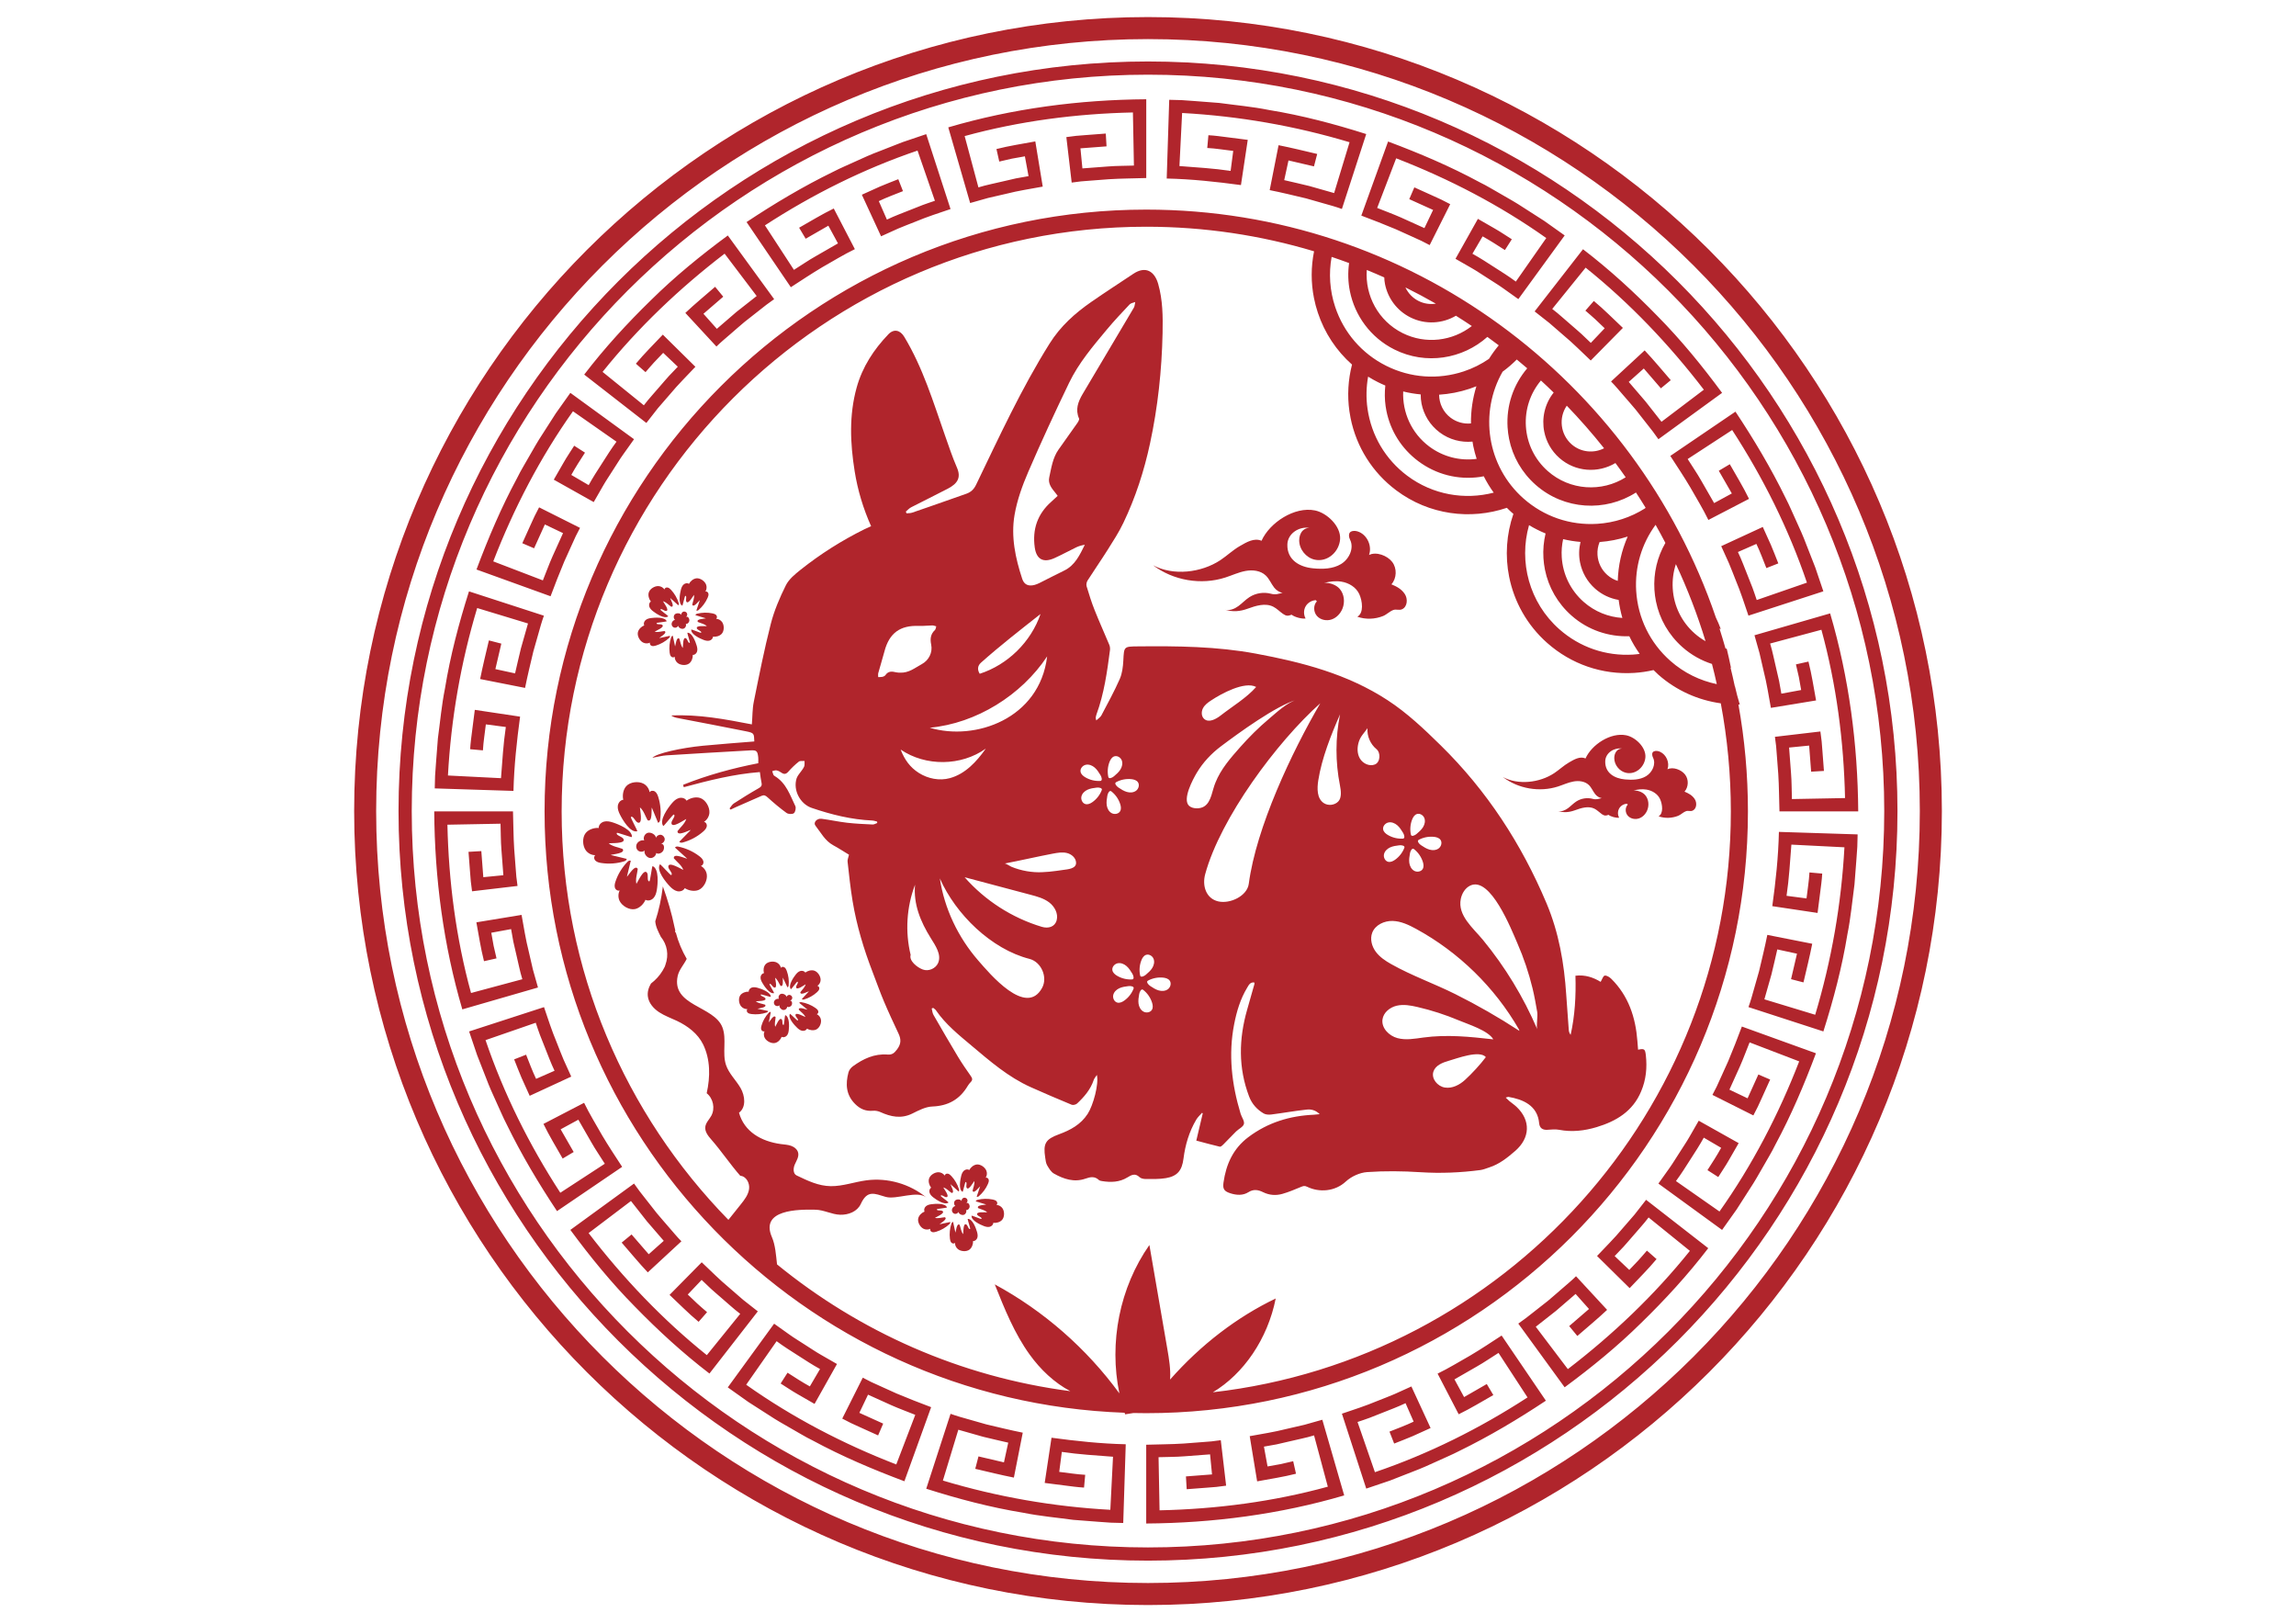 <?xml version="1.0" encoding="utf-8"?>
<!-- Generator: Adobe Illustrator 25.2.3, SVG Export Plug-In . SVG Version: 6.00 Build 0)  -->
<svg version="1.1" xmlns="http://www.w3.org/2000/svg" xmlns:xlink="http://www.w3.org/1999/xlink" x="0px" y="0px"
	 viewBox="0 0 1190.55 841.89" style="enable-background:new 0 0 1190.55 841.89;" xml:space="preserve">
<style type="text/css">
	.st0{fill:#B0252C;}
</style>
<g id="Circle">
	<path class="st0" d="M922.42,431.29l40.82,1.3l-0.17,6.49c-0.11,2.16-0.31,4.32-0.46,6.48l-1,12.96
		c-1.17,8.59-1.93,17.24-3.65,25.75c-2.79,17.12-7.23,33.95-12.48,50.47l-38.84-12.61c1.1-3.04,1.97-6.14,2.83-9.25l2.65-9.31
		c1.48-6.28,3.03-12.55,4.29-18.88l23.29,4.6c-1.32,6.71-2.98,13.37-4.54,20.03l-6.44-1.67l3.08-13.21l-10.21-2.22
		c-1.02,4.34-1.96,8.7-3.05,13.02l-3.65,12.86l26.35,8c8.47-28.21,13.56-57.43,15.16-86.82l-27.51-1.39
		c-0.7,8.86-1.19,17.74-2.51,26.54l10.36,1.35c0.51-4.49,1.29-8.95,1.52-13.47l6.62,0.6c-0.19,3.42-0.68,6.81-1.11,10.21l-1.3,10.19
		l-23.48-3.52C920.76,457.02,922.14,444.19,922.42,431.29z M896.14,550.15l-3.98,8.8l-2,4.39l-2.21,4.3l21.22,10.65l2.34-4.57
		l2.14-4.67l4.23-9.36l-6.11-2.63l-5.59,12.36l-9.42-4.5l5.49-12.14c1.8-4.06,3.3-8.25,4.97-12.36l25.72,9.85
		c-10.62,27.46-24.31,53.79-41.33,77.83l-22.57-15.78c2.66-3.58,5.04-7.36,7.43-11.12c2.42-3.75,4.86-7.48,7-11.39l9.01,5.28
		c-2.18,3.97-4.65,7.76-7.1,11.56l5.6,3.59c1.81-2.9,3.77-5.72,5.46-8.69l5.12-8.9l-20.71-11.62l-4.83,8.4
		c-1.6,2.81-3.45,5.46-5.16,8.19c-1.78,2.69-3.4,5.49-5.3,8.11l-5.62,7.89l33.02,24.03l7.53-10.6l7.02-10.95
		c2.41-3.61,4.51-7.4,6.68-11.16c2.11-3.79,4.44-7.45,6.33-11.36c8.24-15.27,15.03-31.27,21.11-47.51l-38.41-13.87
		C900.97,538.21,898.64,544.22,896.14,550.15z M847.58,629.68l-6.33,7.3c-4.1,4.97-8.73,9.47-13.13,14.18l16.9,16.67
		c4.68-5,9.59-9.78,13.96-15.06l-5-4.39c-1.49,1.7-2.93,3.44-4.47,5.1l-4.68,4.91l-7.58-7.19l4.6-4.82c1.5-1.64,2.92-3.35,4.39-5.02
		c2.85-3.41,5.94-6.61,8.61-10.17l21.41,17.32c-18.43,22.97-39.93,43.4-63.28,61.3l-16.63-21.96l10.52-8.27l10.13-8.74l6.95,7.8
		l-10.27,8.86l4.22,5.13c5.16-4.49,10.46-8.84,15.44-13.54l-16.12-17.43c-2.28,2.29-4.81,4.31-7.23,6.44
		c-2.45,2.1-4.86,4.26-7.34,6.32l-7.62,5.98c-2.52,2.02-5.07,4-7.74,5.82l24.03,33.02c13.94-10.28,27.42-21.26,39.76-33.45
		c12.41-12.08,24.16-24.9,34.7-38.67l-32.23-25.08L847.58,629.68z M762.33,702.78c-5.61,3.16-11.09,6.57-16.89,9.37l10.94,21.07
		c6.17-2.99,12-6.59,17.96-9.96l-3.4-5.71l-11.76,6.76l-4.99-9.18l11.55-6.64c3.88-2.17,7.51-4.74,11.29-7.08l15.04,23.07
		c-24.68,16.04-51.23,29.29-79.13,38.77l-9.01-26.03c2.11-0.73,4.24-1.39,6.32-2.18l6.22-2.46c4.14-1.66,8.33-3.18,12.35-5.11
		l4.2,9.57c-4.08,1.95-8.33,3.51-12.53,5.18l2.43,6.19c3.18-1.28,6.39-2.46,9.53-3.82l9.36-4.23l-9.96-21.56l-8.82,3.99
		c-2.97,1.27-6,2.39-8.99,3.59c-5.96,2.5-12.1,4.47-18.21,6.54l12.61,38.84l12.32-4.17l12.11-4.74c4.06-1.52,8.02-3.29,11.96-5.11
		c3.93-1.83,7.95-3.47,11.8-5.47c15.6-7.61,30.52-16.5,44.96-26.09l-22.95-33.78C773.23,695.92,767.88,699.51,762.33,702.78z
		 M676.38,738.68l-9.41,2.17c-6.24,1.6-12.62,2.55-18.95,3.72l3.85,23.43c6.73-1.24,13.51-2.26,20.15-3.95l-1.46-6.49l-6.61,1.52
		l-6.68,1.19L655.39,750l6.56-1.17l6.49-1.5c4.31-1.07,8.7-1.83,12.94-3.16l7.14,26.6c-28.42,7.8-57.85,11.61-87.25,12.25
		l-0.52-27.54c4.46-0.17,8.93-0.09,13.37-0.46l13.34-1.01l1.02,10.4l-13.53,1.03l0.39,6.64l10.24-0.78l5.12-0.41l5.09-0.65
		l-2.77-23.58l-4.8,0.62l-4.83,0.38l-9.66,0.74c-6.45,0.42-12.92,0.39-19.38,0.62l0,40.84c34.63-0.24,69.35-4.77,102.66-14.57
		l-11.34-39.23L676.38,738.68z M541.71,768.82l10.19,1.3c3.4,0.43,6.79,0.92,10.21,1.11l0.6-6.62c-4.52-0.23-8.98-1.02-13.47-1.52
		l1.35-10.36c8.79,1.32,17.68,1.81,26.54,2.51l-1.39,27.51c-29.39-1.6-58.61-6.69-86.82-15.16l8-26.35l12.86,3.65
		c4.32,1.09,8.68,2.02,13.02,3.05l-2.22,10.21l-13.21-3.08l-1.67,6.44c6.66,1.56,13.31,3.21,20.03,4.54l4.6-23.29
		c-6.33-1.26-12.6-2.81-18.88-4.29l-9.31-2.65c-3.11-0.86-6.22-1.73-9.25-2.83l-12.61,38.84c16.52,5.25,33.34,9.69,50.47,12.48
		c8.51,1.72,17.16,2.47,25.75,3.65l12.96,1c2.16,0.15,4.32,0.35,6.48,0.46l6.49,0.17l1.3-40.82c-12.9-0.28-25.72-1.67-38.49-3.39
		L541.71,768.82z M464.87,722.44l-8.8-3.98l-4.39-2l-4.3-2.21l-10.65,21.22l4.57,2.34l4.67,2.14l9.36,4.23l2.63-6.11l-12.36-5.59
		l4.5-9.42l12.14,5.49c4.06,1.8,8.25,3.3,12.36,4.97l-9.85,25.72c-27.46-10.62-53.79-24.3-77.83-41.33l15.78-22.57
		c3.58,2.66,7.36,5.04,11.12,7.43c3.75,2.42,7.48,4.86,11.39,7l-5.28,9.01c-3.97-2.18-7.76-4.65-11.56-7.1l-3.59,5.6
		c2.9,1.81,5.72,3.77,8.69,5.46l8.9,5.12L434,707.16l-8.4-4.82c-2.81-1.6-5.46-3.45-8.19-5.16c-2.69-1.78-5.49-3.4-8.11-5.3
		l-7.89-5.62l-24.03,33.02l10.6,7.53l10.95,7.02c3.61,2.41,7.4,4.51,11.16,6.68c3.79,2.11,7.45,4.44,11.36,6.33
		c15.27,8.24,31.27,15.03,47.51,21.11l13.87-38.41C476.8,727.28,470.8,724.94,464.87,722.44z M385.34,673.89l-7.3-6.33
		c-4.97-4.1-9.47-8.73-14.18-13.13l-16.67,16.9c5,4.68,9.78,9.59,15.06,13.96l4.39-5c-1.7-1.49-3.44-2.93-5.1-4.47l-4.91-4.68
		l7.19-7.58l4.82,4.6c1.64,1.5,3.35,2.92,5.02,4.39c3.41,2.85,6.61,5.94,10.17,8.61l-17.32,21.41
		c-22.97-18.43-43.4-39.93-61.3-63.28l21.96-16.63l8.27,10.52l8.74,10.13l-7.8,6.95L327.49,640l-5.13,4.22
		c4.49,5.16,8.84,10.46,13.54,15.44l17.43-16.12c-2.29-2.28-4.31-4.81-6.44-7.23c-2.1-2.45-4.26-4.86-6.32-7.34l-5.98-7.62
		c-2.02-2.52-4-5.07-5.82-7.74l-33.02,24.03c10.28,13.94,21.26,27.42,33.45,39.76c12.08,12.41,24.9,24.16,38.67,34.7l25.08-32.23
		L385.34,673.89z M312.24,588.64c-3.16-5.61-6.57-11.09-9.37-16.89l-21.07,10.94c2.99,6.17,6.59,12,9.96,17.96l5.71-3.4l-6.76-11.76
		l9.18-4.99l6.64,11.55c2.17,3.88,4.74,7.51,7.08,11.29l-23.07,15.04c-16.04-24.68-29.29-51.23-38.77-79.13l26.03-9.01
		c0.73,2.11,1.39,4.24,2.18,6.32l2.46,6.22c1.66,4.14,3.18,8.33,5.11,12.35l-9.57,4.2c-1.95-4.08-3.51-8.33-5.18-12.53l-6.19,2.43
		c1.28,3.18,2.46,6.39,3.82,9.53l4.23,9.36l21.55-9.96l-3.99-8.82c-1.27-2.97-2.39-6-3.59-8.99c-2.5-5.96-4.47-12.1-6.54-18.21
		l-38.84,12.61l4.17,12.32l4.74,12.11c1.52,4.06,3.29,8.02,5.11,11.96c1.83,3.93,3.47,7.95,5.47,11.8
		c7.61,15.6,16.5,30.52,26.09,44.96l33.78-22.95C319.1,599.54,315.51,594.18,312.24,588.64z M276.34,502.69l-2.17-9.41
		c-1.6-6.24-2.55-12.62-3.72-18.95l-23.43,3.85c1.24,6.73,2.26,13.51,3.95,20.15l6.49-1.46l-1.52-6.61l-1.19-6.68l10.27-1.89
		l1.17,6.56l1.5,6.49c1.07,4.31,1.83,8.7,3.16,12.94l-26.6,7.14c-7.8-28.42-11.61-57.85-12.25-87.25l27.54-0.52
		c0.17,4.46,0.09,8.93,0.46,13.37l1.01,13.34l-10.4,1.02l-1.03-13.53l-6.64,0.39l0.78,10.24l0.41,5.12l0.65,5.09l23.58-2.77
		l-0.62-4.8l-0.38-4.83l-0.74-9.66c-0.42-6.45-0.39-12.92-0.62-19.38l-40.84,0c0.24,34.63,4.77,69.35,14.57,102.66l39.23-11.34
		L276.34,502.69z M269.68,371.54l-23.48-3.52l-1.3,10.19c-0.43,3.4-0.92,6.79-1.11,10.21l6.62,0.6c0.23-4.52,1.02-8.98,1.52-13.47
		l10.36,1.35c-1.32,8.79-1.81,17.68-2.51,26.54l-27.51-1.39c1.6-29.39,6.69-58.61,15.16-86.82l26.35,8l-3.65,12.86
		c-1.09,4.32-2.02,8.68-3.05,13.02l-10.21-2.22l3.08-13.21l-6.44-1.67c-1.56,6.66-3.21,13.31-4.54,20.03l23.29,4.6
		c1.26-6.33,2.81-12.6,4.29-18.88l2.65-9.31c0.86-3.11,1.73-6.22,2.83-9.25l-38.84-12.61c-5.25,16.52-9.69,33.34-12.48,50.47
		c-1.72,8.51-2.47,17.16-3.65,25.75l-1,12.96c-0.15,2.16-0.35,4.32-0.46,6.48l-0.17,6.49l40.82,1.3
		C266.57,397.13,267.95,384.31,269.68,371.54z M292.57,291.17l3.98-8.8l2-4.39l2.21-4.3l-21.22-10.65l-2.34,4.57l-2.14,4.67
		l-4.23,9.36l6.11,2.63l5.59-12.36l9.42,4.5l-5.49,12.14c-1.8,4.06-3.3,8.25-4.97,12.36l-25.72-9.85
		c10.62-27.46,24.3-53.79,41.33-77.83l22.57,15.78c-2.66,3.58-5.04,7.36-7.43,11.12c-2.42,3.75-4.86,7.48-7,11.39l-9.01-5.28
		c2.18-3.97,4.65-7.76,7.1-11.56l-5.6-3.59c-1.81,2.9-3.77,5.72-5.46,8.7l-5.12,8.9l20.71,11.62l4.82-8.4
		c1.6-2.81,3.45-5.46,5.16-8.19c1.78-2.69,3.41-5.49,5.3-8.11l5.62-7.89l-33.02-24.03l-7.53,10.6l-7.02,10.95
		c-2.41,3.61-4.51,7.4-6.68,11.16c-2.11,3.79-4.44,7.45-6.33,11.36c-8.24,15.27-15.03,31.27-21.11,47.51l38.41,13.87
		C287.74,303.11,290.08,297.1,292.57,291.17z M341.13,211.64l6.33-7.3c4.1-4.97,8.73-9.47,13.13-14.18l-16.9-16.67
		c-4.68,5-9.59,9.78-13.96,15.06l5,4.39c1.49-1.7,2.93-3.44,4.47-5.1l4.68-4.91l7.58,7.19l-4.6,4.82c-1.5,1.64-2.92,3.35-4.39,5.02
		c-2.85,3.41-5.94,6.61-8.61,10.17l-21.41-17.32c18.43-22.97,39.93-43.4,63.28-61.3l16.63,21.96l-10.52,8.27l-10.13,8.74l-6.95-7.8
		l10.27-8.86l-4.22-5.13c-5.16,4.49-10.46,8.84-15.44,13.54l16.12,17.43c2.28-2.29,4.81-4.31,7.23-6.44
		c2.45-2.1,4.86-4.26,7.34-6.32l7.62-5.98c2.52-2.02,5.07-4,7.74-5.82l-24.03-33.02c-13.94,10.28-27.42,21.26-39.76,33.45
		c-12.41,12.08-24.16,24.9-34.7,38.67l32.23,25.08L341.13,211.64z M426.38,138.54c5.61-3.16,11.09-6.57,16.89-9.37l-10.94-21.07
		c-6.17,2.99-12,6.59-17.96,9.96l3.4,5.71l11.76-6.76l4.99,9.18l-11.55,6.64c-3.88,2.17-7.51,4.74-11.29,7.08l-15.04-23.07
		c24.68-16.04,51.23-29.29,79.13-38.77l9.01,26.03c-2.11,0.73-4.24,1.39-6.32,2.18l-6.22,2.46c-4.14,1.66-8.33,3.18-12.35,5.11
		l-4.2-9.57c4.08-1.95,8.33-3.51,12.53-5.18l-2.43-6.19c-3.18,1.28-6.39,2.46-9.53,3.82l-9.36,4.23l9.96,21.55l8.82-3.99
		c2.97-1.27,6-2.39,8.99-3.59c5.96-2.5,12.1-4.47,18.21-6.54l-12.61-38.84l-12.32,4.17l-12.11,4.74c-4.06,1.52-8.02,3.29-11.96,5.11
		c-3.93,1.83-7.95,3.47-11.8,5.47c-15.6,7.61-30.52,16.5-44.96,26.09l22.95,33.78C415.48,145.41,420.84,141.82,426.38,138.54z
		 M512.33,102.64l9.41-2.17c6.24-1.6,12.62-2.55,18.95-3.72l-3.85-23.43c-6.73,1.24-13.51,2.26-20.15,3.95l1.46,6.49l6.61-1.52
		l6.68-1.19l1.89,10.27l-6.56,1.17l-6.49,1.5c-4.31,1.07-8.7,1.83-12.94,3.16l-7.14-26.6c28.42-7.8,57.85-11.61,87.25-12.25
		l0.52,27.54c-4.46,0.17-8.93,0.09-13.37,0.46l-13.34,1.01l-1.02-10.4l13.53-1.03l-0.39-6.64l-10.24,0.78l-5.12,0.41l-5.09,0.65
		l2.77,23.58l4.8-0.62l4.83-0.38l9.66-0.74c6.45-0.42,12.92-0.39,19.38-0.62l0-40.84c-34.63,0.24-69.35,4.77-102.66,14.57
		l11.34,39.23L512.33,102.64z M647,72.51l-10.19-1.3c-3.4-0.43-6.79-0.92-10.21-1.11l-0.6,6.62c4.52,0.23,8.98,1.02,13.47,1.52
		l-1.35,10.36c-8.79-1.32-17.68-1.81-26.54-2.51l1.39-27.51c29.39,1.6,58.61,6.69,86.82,15.16l-8,26.35l-12.86-3.65
		c-4.32-1.09-8.68-2.02-13.02-3.05l2.22-10.21l13.21,3.08l1.67-6.44c-6.66-1.56-13.31-3.21-20.03-4.54l-4.6,23.29
		c6.33,1.25,12.6,2.81,18.88,4.29l9.31,2.65c3.11,0.86,6.22,1.73,9.25,2.83l12.61-38.84c-16.52-5.25-33.34-9.69-50.47-12.48
		c-8.51-1.72-17.16-2.47-25.75-3.65l-12.96-1c-2.16-0.15-4.32-0.35-6.48-0.46l-6.49-0.17l-1.3,40.82
		c12.9,0.28,25.72,1.67,38.49,3.39L647,72.51z M723.84,118.88l8.8,3.98l4.39,2l4.3,2.21l10.65-21.22l-4.57-2.34l-4.67-2.14
		l-9.36-4.23l-2.63,6.11l12.36,5.59l-4.5,9.42l-12.14-5.49c-4.06-1.8-8.25-3.3-12.36-4.97l9.85-25.72
		c27.46,10.62,53.79,24.3,77.83,41.33l-15.78,22.57c-3.58-2.66-7.36-5.04-11.12-7.43c-3.75-2.42-7.48-4.86-11.39-7l5.28-9.01
		c3.97,2.18,7.76,4.65,11.56,7.1l3.59-5.6c-2.9-1.81-5.72-3.77-8.69-5.46l-8.9-5.12l-11.62,20.71l8.4,4.82
		c2.81,1.6,5.46,3.45,8.19,5.16c2.69,1.78,5.49,3.41,8.11,5.3l7.89,5.62l24.03-33.02l-10.6-7.53l-10.95-7.02
		c-3.61-2.41-7.4-4.51-11.16-6.68c-3.79-2.11-7.45-4.44-11.36-6.33C752,86.23,736,79.44,719.76,73.37l-13.87,38.41
		C711.91,114.05,717.91,116.38,723.84,118.88z M803.37,167.44l7.3,6.33c4.97,4.1,9.47,8.73,14.18,13.13l16.67-16.9
		c-5-4.68-9.78-9.59-15.06-13.96l-4.39,5c1.7,1.49,3.44,2.93,5.1,4.47l4.91,4.68l-7.19,7.58l-4.82-4.6
		c-1.64-1.5-3.35-2.92-5.02-4.39c-3.41-2.85-6.61-5.94-10.17-8.61l17.32-21.41c22.97,18.43,43.4,39.93,61.3,63.28l-21.96,16.63
		l-8.27-10.52L844.56,198l7.8-6.95l8.86,10.27l5.13-4.22c-4.49-5.16-8.84-10.46-13.54-15.44l-17.43,16.12
		c2.29,2.28,4.31,4.81,6.44,7.23c2.1,2.45,4.26,4.86,6.32,7.34l5.98,7.62c2.02,2.52,4,5.07,5.82,7.74l33.02-24.03
		c-10.28-13.94-21.26-27.42-33.45-39.76c-12.08-12.41-24.9-24.16-38.67-34.7l-25.08,32.23L803.37,167.44z M876.48,252.68
		c3.16,5.61,6.57,11.09,9.37,16.89l21.07-10.94c-2.99-6.17-6.59-12-9.96-17.96l-5.71,3.4l6.76,11.76l-9.18,4.99l-6.64-11.55
		c-2.17-3.88-4.74-7.51-7.08-11.29l23.07-15.04c16.04,24.68,29.29,51.23,38.77,79.13l-26.03,9.01c-0.73-2.11-1.39-4.24-2.18-6.32
		l-2.46-6.22c-1.66-4.14-3.18-8.33-5.11-12.35l9.57-4.2c1.95,4.08,3.51,8.33,5.18,12.53l6.19-2.43c-1.28-3.18-2.46-6.39-3.82-9.53
		l-4.23-9.36l-21.55,9.96l3.99,8.82c1.27,2.97,2.39,6,3.59,8.99c2.5,5.96,4.47,12.1,6.54,18.21l38.84-12.61l-4.17-12.32l-4.74-12.11
		c-1.52-4.06-3.29-8.02-5.11-11.96c-1.83-3.93-3.47-7.95-5.47-11.8c-7.61-15.6-16.5-30.52-26.09-44.96l-33.78,22.95
		C869.61,241.78,873.2,247.14,876.48,252.68z M912.37,338.63l2.17,9.41c1.6,6.24,2.55,12.62,3.72,18.95l23.43-3.85
		c-1.24-6.73-2.26-13.51-3.95-20.15l-6.49,1.46l1.52,6.61l1.19,6.68l-10.27,1.89l-1.17-6.56l-1.5-6.49
		c-1.07-4.31-1.83-8.7-3.16-12.94l26.6-7.14c7.8,28.42,11.61,57.85,12.25,87.25l-27.54,0.52c-0.17-4.46-0.09-8.93-0.46-13.37
		l-1.01-13.34l10.4-1.02l1.03,13.53l6.64-0.39l-0.78-10.24l-0.41-5.12l-0.65-5.09l-23.58,2.77l0.62,4.8l0.38,4.83l0.74,9.66
		c0.42,6.45,0.39,12.92,0.62,19.38l40.84,0c-0.24-34.63-4.77-69.35-14.57-102.66l-39.23,11.34L912.37,338.63z M594.36,108.67
		c136.88,0,253.45,88.61,295.37,211.47c0.96,1.96,1.8,3.96,2.56,6c-0.23-0.09-0.45-0.2-0.68-0.29c1.1,3.43,2.14,6.88,3.12,10.36
		c0.21,0.04,0.42,0.09,0.64,0.13c0.81,3.24,1.51,6.53,2.19,9.83c-0.07-0.01-0.15-0.02-0.22-0.02c0.79,3.2,1.53,6.41,2.21,9.64
		c0.02,0,0.04,0,0.07,0c0.73,3.19,1.54,6.36,2.51,9.46c-0.23,0-0.47-0.01-0.7,0c3.24,17.99,4.93,36.51,4.93,55.42
		c0,172.03-139.96,311.99-311.99,311.99c-2.23,0-4.44-0.04-6.66-0.08l-4.31,0.68c-0.09-0.27-0.17-0.55-0.26-0.82
		c-166.85-5.93-300.76-143.5-300.76-311.77C282.36,248.63,422.32,108.67,594.36,108.67z M887.71,344.22
		c-5.49-1.76-10.7-4.64-15.29-8.69c-7.15-6.32-11.92-14.62-13.77-23.81c-0.39-1.95-0.65-3.94-0.78-5.96
		c-0.53-8.61,1.46-17,5.69-24.3c-1.64-3.16-3.34-6.29-5.09-9.38c-7.24,9.9-10.82,21.87-10.06,34.26
		c0.88,14.06,7.16,26.95,17.72,36.28c7.09,6.27,15.42,10.26,24.08,12.06C889.45,351.18,888.62,347.69,887.71,344.22z M692.33,159.12
		c4.45,13.37,13.84,24.21,26.44,30.52c12.6,6.31,26.91,7.33,40.28,2.89c4.7-1.56,9.06-3.76,13.03-6.48c1.51-2.42,3.2-4.77,5.08-7.02
		c-1.95-1.48-3.92-2.94-5.91-4.37c-12.85,11.49-31.91,14.69-48.24,6.52c-12.39-6.2-20.51-17.59-23.05-30.22
		c-0.96-4.75-1.1-9.68-0.41-14.58c-3-1.11-6.02-2.18-9.06-3.2C688.94,141.75,689.5,150.62,692.33,159.12z M717.78,143.83
		c-2.99-1.34-6.01-2.62-9.06-3.87c-0.97,13.24,5.95,26.41,18.54,32.71c12.03,6.02,25.97,4.14,35.93-3.64
		c-2.71-1.83-5.46-3.6-8.24-5.34c-6.98,4.12-15.85,4.75-23.62,0.86c-7.07-3.54-11.71-10.04-13.16-17.25
		C717.95,146.16,717.83,145,717.78,143.83z M735.59,156.05c2.88,1.44,5.99,1.83,8.95,1.38c-5.17-2.96-10.44-5.76-15.79-8.42
		C730.15,151.96,732.46,154.49,735.59,156.05z M737.12,209.3c-0.32-1.58-0.44-3.2-0.44-4.82c-3.05-0.28-6.08-0.79-9.08-1.53
		c-0.45,10.76,4.21,21.56,13.46,28.5c7.11,5.33,15.85,7.6,24.64,6.45c-0.7-2.18-1.31-4.39-1.76-6.62c-0.16-0.77-0.27-1.55-0.4-2.33
		c-5.88,0.54-11.95-0.96-17.03-4.77C741.46,220.4,738.28,215.04,737.12,209.3z M752.21,216.58c3.05,2.28,6.76,3.31,10.53,2.95
		c-0.07-6.49,0.86-13,2.82-19.27c-1.15,0.46-2.32,0.89-3.51,1.29c-5.19,1.73-10.51,2.74-15.83,3.08
		C746.27,209.17,748.3,213.64,752.21,216.58z M709.1,211.89c2.01,13.97,9.31,26.29,20.58,34.74c13.33,9.99,29.87,12.66,44.86,8.78
		c-1.96-2.71-3.69-5.55-5.16-8.49c-0.64,0.13-1.27,0.26-1.92,0.35c-11.45,1.64-22.85-1.28-32.1-8.22
		c-8.58-6.43-14.37-15.61-16.46-26.04c-0.16-0.81-0.31-1.64-0.42-2.46c-0.51-3.59-0.52-7.16-0.15-10.68
		c-1.28-0.54-2.55-1.1-3.8-1.73c-1.76-0.88-3.47-1.85-5.12-2.88C708.44,200.69,708.3,206.28,709.1,211.89z M790.01,258.46
		c10.56,9.33,24.12,13.99,38.19,13.12c8.96-0.55,17.41-3.35,24.79-8.01c0.1-0.12,0.2-0.24,0.3-0.36c-1.62-2.65-3.29-5.27-4.99-7.87
		c-15.87,10.18-37.21,9.11-52.02-3.98c-7.15-6.32-11.92-14.62-13.77-23.81c-0.39-1.95-0.65-3.94-0.78-5.96
		c-0.7-11.24,2.92-22.08,10.18-30.64c-1.79-1.54-3.59-3.06-5.42-4.56c-2.28,2.29-4.74,4.41-7.35,6.32
		C766.98,213.97,770.95,241.61,790.01,258.46z M805.63,203.53c-2.17-2.12-4.37-4.21-6.61-6.26c-5.57,6.65-8.33,15.04-7.8,23.73
		c0.56,9.01,4.59,17.26,11.35,23.23c11.5,10.16,28.03,11.03,40.4,3.22c-1.74-2.49-3.51-4.96-5.32-7.39
		c-8.99,5.4-20.8,4.68-29.07-2.63c-4.19-3.7-6.82-8.52-7.84-13.61C799.35,216.88,800.94,209.41,805.63,203.53z M819.54,280.96
		c-3.05-0.26-6.06-0.74-9.01-1.44c-0.65,3.01-0.92,6.12-0.72,9.28c0.56,9.01,4.59,17.26,11.35,23.23c5.81,5.13,12.9,7.87,20.09,8.34
		c-0.46-1.6-0.86-3.23-1.19-4.87c-0.3-1.47-0.53-2.97-0.73-4.47c-4.38-0.74-8.6-2.65-12.17-5.8c-4.19-3.7-6.82-8.52-7.85-13.61
		C818.61,288.11,818.7,284.47,819.54,280.96z M844.01,278.17c-4.67,1.51-9.55,2.47-14.57,2.84c-0.85,2.08-1.23,4.34-1.09,6.65
		c0.26,4.05,2.06,7.76,5.11,10.45c1.62,1.43,3.46,2.44,5.4,3.06C839.09,293.16,840.85,285.38,844.01,278.17z M808.59,326.25
		c10.56,9.33,24.12,13.99,38.19,13.12c1.16-0.07,2.31-0.21,3.45-0.37c-2.05-2.9-3.87-5.94-5.38-9.14
		c-10.63,0.34-21.4-3.13-29.98-10.72c-7.15-6.32-11.92-14.62-13.77-23.81c-0.39-1.95-0.65-3.94-0.78-5.96
		c-0.27-4.36,0.12-8.66,1.11-12.79c-2.96-1.21-5.82-2.66-8.58-4.32C787.47,291.19,792.89,312.38,808.59,326.25z M884.37,332.43
		c-4.19-13.76-9.35-27.1-15.37-39.96c-1.34,4.04-1.9,8.33-1.63,12.7c0.56,9.01,4.59,17.26,11.35,23.23
		C880.49,329.97,882.39,331.31,884.37,332.43z M812.42,210.33c-4.28,6.23-3.34,14.84,2.46,19.98c4.79,4.23,11.5,4.84,16.89,2.1
		C825.67,224.74,819.22,217.38,812.42,210.33z M291.23,420.66c0,82.33,33.01,157.08,86.47,211.77l6.42-8.03
		c1.92-2.4,3.91-4.96,4.31-8c0.4-3.04-1.51-6.61-4.58-6.82c-5.08-5.78-9.93-12.99-15.01-18.77c-1.65-1.88-3.42-4.1-3.12-6.58
		c0.26-2.19,2.05-3.83,3.11-5.76c2.08-3.79,1.01-9.01-2.39-11.69c1.9-8.49,1.96-17.48-1.85-25.3c-2.72-5.58-7.97-9.55-13.58-12.21
		c-3.09-1.46-6.36-2.6-9.22-4.48c-2.86-1.88-5.35-4.68-5.84-8.06c-0.35-2.43,0.36-4.7,1.59-6.82c2.42-1.84,4.51-4.1,6.09-6.75
		c0.22-0.38,0.41-0.76,0.61-1.14c0.37-0.55,0.63-1.15,0.79-1.81c1.89-5.17,0.92-10.5-2.37-14.52c-1.29-2.61-2.67-5.17-2.89-8.06
		c1.88-5.67,3.15-11.65,3.95-18.06c2.49,6.92,4.57,13.92,6.06,21.2c0.1,0.47,0.23,0.94,0.34,1.41c-0.01,0.35-0.02,0.7-0.04,1.05
		c0.12,0.11,0.25,0.23,0.37,0.35c1.26,4.76,3.17,9.29,5.63,13.54c-1.43,2.98-3.99,5.63-4.69,8.91
		c-3.32,15.51,18.88,15.43,23.18,26.55c2.38,6.16-0.21,13.33,1.89,19.58c1.5,4.46,5.16,7.81,7.52,11.88
		c2.37,4.07,3.01,10.06-0.79,12.84c2.72,9.85,11.52,14.86,21.64,16.25c1.81,0.25,3.66,0.31,5.38,0.92c1.72,0.61,3.33,1.92,3.68,3.71
		c0.41,2.08-0.93,4.04-1.78,5.99c-0.85,1.94-0.95,4.74,0.96,5.66c5.76,2.75,11.34,5.48,17.72,5.55c6.22,0.07,12.22-2.18,18.39-3.01
		c11.03-1.49,22.61,1.83,31.19,8.92c-4.75-3.93-15.6,1.27-21.12-0.35c-5.86-1.72-9.5-3.72-12.91,3.67
		c-1.81,3.93-6.37,5.72-10.7,5.59c-4.39-0.13-8.34-2.52-12.88-2.61c-8.73-0.18-28.75-0.17-22.52,14.18
		c1.81,4.17,2.12,9.26,2.67,14.17c42.63,34.82,94.88,58.28,152.09,65.73c-8.34-4.39-15.5-11.23-21.06-18.93
		c-7.96-11.03-13.09-23.8-18.13-36.44c25.37,13.75,47.61,33.23,64.63,56.53c-5.51-26.31,0.1-54.89,15.55-76.94
		c3.1,17.94,6.19,35.89,9.29,53.83c0.91,5.27,1.81,10.61,1.44,15.93c15.88-17.98,34.55-32.33,54.77-42.03
		c-4.17,20.97-16.65,39.08-32.58,48.62c150.93-17.2,268.58-145.68,268.58-301.15c0-19.14-1.8-37.87-5.21-56.03
		c-11.65-1.63-22.96-6.53-32.41-14.88c-0.86-0.76-1.65-1.56-2.46-2.36c-3.27,0.75-6.62,1.26-10.03,1.47
		c-16.6,1.03-32.61-4.48-45.07-15.49c-10.55-9.32-17.19-21.46-19.77-34.31c-2.17-10.8-1.44-22.09,2.2-32.65
		c-0.33-0.28-0.67-0.55-1-0.84c-0.84-0.74-1.6-1.52-2.39-2.3c-18.8,6.37-40.3,3.73-57.35-9.05c-12.34-9.25-20.66-22.45-23.68-37.46
		c-0.24-1.17-0.44-2.35-0.61-3.54c-1.18-8.22-0.66-16.41,1.35-24.21c-8.1-7.17-14.22-16.36-17.72-26.9
		c-0.82-2.47-1.49-4.98-1.99-7.49c-1.63-8.1-1.58-16.34,0.03-24.34c-27.57-8.28-56.77-12.74-87-12.74
		C427.21,117.54,291.23,253.52,291.23,420.66z M983.9,420.49c0,214.29-174.34,388.62-388.62,388.62
		c-214.29,0-388.63-174.34-388.63-388.62S380.99,31.87,595.28,31.87C809.56,31.87,983.9,206.2,983.9,420.49z M977.04,420.49
		c0-210.51-171.26-381.77-381.77-381.77c-210.51,0-381.77,171.26-381.77,381.77s171.26,381.77,381.77,381.77
		C805.78,802.26,977.04,631,977.04,420.49z M1006.92,420.49c0,226.98-184.66,411.64-411.64,411.64
		c-226.98,0-411.64-184.66-411.64-411.64c0-226.98,184.66-411.64,411.64-411.64C822.26,8.85,1006.92,193.51,1006.92,420.49z
		 M995.49,420.49c0-220.68-179.54-400.22-400.22-400.22c-220.68,0-400.22,179.54-400.22,400.22
		c0,220.68,179.54,400.22,400.22,400.22C815.96,820.71,995.49,641.17,995.49,420.49z M635.4,299.4c3.51-1.13,6.88-2.74,10.51-3.4
		s7.72-0.2,10.4,2.34c1.87,1.76,2.81,4.28,4.4,6.3c1.07,1.36,2.72,2.48,4.36,2.68c-2.02,0.52-3.62,1.16-6.01,0.51
		c-3.75-1.01-7.91-0.36-11.17,1.74c-2.06,1.33-3.74,3.18-5.72,4.63c-1.98,1.45-4.48,2.52-6.87,1.93c4,1.19,7.68,0.89,11.6-0.54
		c4.3-1.56,9.18-3.11,13.28-1.07c1.85,0.92,3.3,2.48,4.99,3.67c1.69,1.2,2.66,1.28,4.58,0.5c1.51,1.25,5.31,2.26,7.25,1.96
		c-1.08-1.91-1.08-4.39,0.01-6.29c1.09-1.91,3.23-3.16,5.42-3.2c-0.09,0.69,0.44-0.03,0.35,0.66c-1.87,2.02-1.71,5.47,0.11,7.53
		c1.83,2.06,4.97,2.68,7.58,1.8s4.64-3.1,5.66-5.65c1.34-3.36,0.91-7.49-1.46-10.22c-1.76-2.03-5.13-3.31-8.01-3.08
		c2.9-0.76,5.91-1.13,8.85-0.66c3.89,0.61,7.68,2.88,9.32,6.47s2.44,9.81-1.01,11.72c4.28,1.52,9.13,1.33,13.34-0.35
		c1.9-0.76,3.58-2.57,5.43-3.17c1.44-0.47,2.92,0.33,4.42-0.35c2.8-1.26,3.11-5.42,1.38-7.96c-1.73-2.54-4.06-3.79-6.89-4.96
		c2.78-3.14,2.96-8.27,0.41-11.6c-2.55-3.33-8.26-5.48-12.02-3.62c1.61-4.46-0.74-9.97-5.07-11.9c-1.37-0.61-3.02-0.88-4.35-0.18
		c-1.33,0.7-1.11,2.79-0.43,4.13c2.24,4.42-0.44,10.1-4.68,12.66c-4.24,2.56-9.5,2.68-14.42,2.22c-6.98-0.65-13.58-4.27-13.4-12.31
		c0.13-5.76,6.02-9.48,11.45-8.68c-1.3-0.03-2.63,0.54-3.54,1.5c-1.24,1.31-1.77,3.17-1.77,4.97c-0.01,4.63,3.52,9.02,8.04,10.02
		c6.65,1.47,12.76-4.11,13.17-10.68c0.42-6.69-6.79-13.56-13.03-14.84c-10.59-2.17-23.5,6.3-27.72,15.73
		c-3.8-1.65-7.7,0.69-11.29,2.76c-3.59,2.07-6.61,5-10.06,7.29c-9.9,6.54-24.45,8.25-34.9,2.63C608.4,301,622.86,303.46,635.4,299.4
		z M807.89,407.75c2.67-0.86,5.24-2.09,8.01-2.59c2.76-0.5,5.88-0.15,7.92,1.78c1.42,1.34,2.14,3.26,3.35,4.8
		c0.82,1.04,2.1,1.89,3.36,2.03c-1.56,0.4-2.78,0.9-4.62,0.4c-2.85-0.77-6.02-0.28-8.51,1.32c-1.57,1.01-2.85,2.42-4.36,3.53
		c-1.51,1.11-3.41,1.92-5.23,1.47c3.05,0.9,5.85,0.68,8.84-0.41c3.27-1.19,7-2.37,10.12-0.82c1.41,0.7,2.51,1.89,3.8,2.8
		s2.03,0.98,3.49,0.38c1.15,0.95,4.05,1.72,5.53,1.49c-0.83-1.45-0.82-3.34,0.01-4.8c0.83-1.45,2.46-2.41,4.13-2.43
		c-0.07,0.53,0.34-0.02,0.27,0.5c-1.43,1.54-1.31,4.17,0.09,5.73s3.79,2.04,5.78,1.37c1.99-0.67,3.54-2.36,4.31-4.31
		c1.02-2.56,0.7-5.71-1.11-7.79c-1.34-1.55-3.91-2.52-6.11-2.35c2.21-0.58,4.5-0.86,6.74-0.5c2.96,0.47,5.85,2.2,7.1,4.93
		s1.86,7.48-0.77,8.93c3.26,1.16,6.95,1.02,10.16-0.26c1.45-0.58,2.72-1.96,4.13-2.42c1.1-0.36,2.22,0.25,3.36-0.26
		c2.13-0.96,2.37-4.13,1.05-6.06c-1.31-1.93-3.09-2.88-5.25-3.78c2.11-2.39,2.25-6.3,0.31-8.84c-1.94-2.54-6.29-4.17-9.15-2.76
		c1.22-3.4-0.56-7.59-3.86-9.07c-1.05-0.47-2.3-0.67-3.32-0.14s-0.85,2.12-0.33,3.14c1.71,3.36-0.34,7.69-3.56,9.64
		c-3.23,1.95-7.23,2.04-10.99,1.69c-5.31-0.49-10.35-3.25-10.21-9.38c0.1-4.39,4.58-7.22,8.72-6.61c-0.99-0.03-2,0.41-2.69,1.14
		c-0.95,0.99-1.35,2.41-1.35,3.79c0,3.53,2.68,6.87,6.12,7.63c5.07,1.12,9.72-3.13,10.03-8.14c0.32-5.09-5.17-10.33-9.93-11.3
		c-8.06-1.65-17.9,4.8-21.12,11.99c-2.9-1.26-5.87,0.52-8.6,2.1s-5.03,3.81-7.67,5.55c-7.54,4.98-18.63,6.28-26.59,2
		C787.32,408.96,798.34,410.83,807.89,407.75z M330.47,430.95c-0.14-0.85-3.63-7.14-3.34-7.36c1.23-0.91,2.21,2.53,3.75,2.93
		c2.59,0.67,0.94-6.71,0.94-7.95c1.99,1.71,2.7,4.42,3.98,6.67c2.62,1.36,1.89-5.59,2.18-6.57c1.09,2.64,2.17,5.27,3.26,7.91
		c0.6-0.17,0.94-0.77,1.03-1.39c0.6-3.99,0.28-8.11-0.93-11.95c-0.33-1.06-0.77-2.15-1.65-2.82s-2.21-0.6-2.85,0.3
		c-0.29-1.85-1.49-3.53-3.14-4.42c-2.62-1.4-6.91-0.96-8.94,1.25c-1.63,1.77-2.13,4.75-1.58,7.09c-1.52,0.15-2.65,1.65-2.83,3.17
		s0.38,3.03,1.06,4.4C322.69,424.82,326.83,431.95,330.47,430.95z M363.14,413.74c-2.27-0.79-5.2-0.07-7.13,1.37
		c-0.74-1.34-2.56-1.78-4.03-1.34c-1.47,0.44-2.63,1.55-3.62,2.72c-1.87,2.2-6.77,8.82-4.41,11.78c0.73-0.46,5.11-6.17,5.43-5.99
		c1.33,0.76-1.45,3.03-1.2,4.61c0.41,2.64,6.53-1.8,7.67-2.3c-0.78,2.51-2.98,4.23-4.54,6.31c-0.2,2.95,5.89-0.48,6.89-0.61
		c-1.99,2.04-3.98,4.08-5.97,6.13c0.39,0.49,1.08,0.55,1.69,0.39c3.9-1.03,7.55-2.96,10.6-5.6c0.84-0.72,1.67-1.56,1.93-2.64
		c0.26-1.08-0.32-2.27-1.41-2.49c1.58-1,2.65-2.77,2.81-4.63C368.08,418.5,365.97,414.73,363.14,413.74z M303.8,440.93
		c1.12,1.5,2.97,2.43,4.84,2.43c-0.8,0.77-0.66,2.09,0.13,2.86c0.8,0.77,1.94,1.04,3.04,1.2c3.98,0.61,8.11,0.3,11.95-0.9
		c0.6-0.19,1.15-0.61,1.22-1.23c-2.77-0.67-5.54-1.34-8.31-2.02c0.92-0.43,7.9-0.77,6.16-3.15c-2.43-0.93-5.21-1.21-7.2-2.92
		c1.22-0.18,8.77,0.32,7.71-2.13c-0.63-1.47-4.19-1.91-3.47-3.26c0.17-0.32,6.92,2.18,7.78,2.18c0.43-3.75-7.24-6.76-9.99-7.63
		c-1.46-0.46-3.04-0.79-4.51-0.38c-1.47,0.41-2.79,1.75-2.7,3.28c-2.4-0.19-5.27,0.76-6.77,2.64
		C301.81,434.24,302.03,438.56,303.8,440.93z M363.42,448.94c1.07-0.29,1.58-1.52,1.25-2.58c-0.33-1.06-1.21-1.84-2.09-2.51
		c-3.21-2.44-6.97-4.14-10.92-4.94c-0.61-0.12-1.3-0.02-1.66,0.5c2.11,1.92,4.22,3.83,6.33,5.75c-1.01-0.06-7.3-3.11-6.92-0.18
		c1.69,1.97,3.99,3.56,4.92,6.02c-1.16-0.43-7.54-4.48-7.79-1.82c-0.15,1.59,2.76,3.68,1.48,4.52c-0.3,0.2-5.03-5.22-5.78-5.64
		c-2.17,3.09,3.12,9.4,5.12,11.48c1.06,1.1,2.29,2.14,3.78,2.49c1.49,0.35,3.28-0.2,3.94-1.58c2.01,1.31,4.99,1.86,7.2,0.93
		c2.77-1.16,4.64-5.05,4.22-7.99C366.24,451.54,365.06,449.84,363.42,448.94z M338.35,449.02c-0.39,0.77-1.25,7.91-1.61,7.92
		c-1.53,0.02-0.3-3.35-1.32-4.58c-1.7-2.06-4.7,4.88-5.42,5.88c-0.61-2.55,0.41-5.16,0.69-7.74c-1.33-2.64-4.82,3.42-5.62,4.04
		c0.67-2.77,1.34-5.54,2.01-8.31c-0.59-0.22-1.21,0.08-1.65,0.52c-2.82,2.87-4.98,6.4-6.26,10.22c-0.35,1.05-0.64,2.19-0.32,3.25
		s1.43,1.78,2.48,1.43c-0.85,1.67-0.87,3.73-0.05,5.42c1.3,2.67,5.04,4.83,7.98,4.24c2.36-0.48,4.51-2.6,5.44-4.82
		c1.32,0.77,3.11,0.22,4.15-0.9c1.04-1.12,1.47-2.68,1.73-4.18C341.05,458.56,341.89,450.36,338.35,449.02z M344.11,440.58
		c0.49-1.47,0.15-3.16-1.4-3.16c1.08-0.17,1.96-1.2,1.97-2.3c0-1.1-0.87-2.13-1.95-2.31c-1.08-0.18-2.24,0.52-2.6,1.56
		c-0.09-1.68-2.55-3.02-4.18-2.61c-1.63,0.41-2.62,2.46-1.91,3.99c-1.27-0.39-2.85,0.32-3.62,1.41c-0.77,1.09-0.68,2.72,0.26,3.66
		c0.94,0.94,2.63,1.02,3.61,0.11c-0.54,1.52,0.97,3.54,2.55,3.87c1.58,0.34,3.3-0.95,3.43-2.56
		C341.5,443.17,343.62,442.05,344.11,440.58z M493.29,609.69c-0.5-0.54-1.08-1.06-1.8-1.21c-0.72-0.15-1.49,0.27-1.62,1
		c-0.7-1.02-1.9-1.69-3.14-1.74c-1.96-0.08-4.41,1.41-4.99,3.32c-0.46,1.53,0.09,3.45,1.09,4.69c-0.87,0.53-1.11,1.74-0.78,2.71
		c0.33,0.96,1.1,1.7,1.9,2.33c1.51,1.18,6.02,4.25,7.92,2.61c-0.33-0.47-4.22-3.23-4.11-3.44c0.47-0.9,2.05,0.88,3.08,0.68
		c1.74-0.34-1.36-4.28-1.72-5.02c1.68,0.45,2.88,1.87,4.3,2.85c1.96,0.06-0.47-3.89-0.58-4.55c1.41,1.26,2.81,2.53,4.22,3.79
		c0.31-0.27,0.34-0.73,0.22-1.13C496.49,614.02,495.11,611.64,493.29,609.69z M511.48,606.99c-0.7-1.84-3.05-3.49-5.02-3.26
		c-1.58,0.18-3.13,1.45-3.87,2.87c-0.83-0.59-2.04-0.33-2.79,0.36c-0.75,0.68-1.13,1.68-1.38,2.66c-0.48,1.85-1.51,7.22,0.74,8.3
		c0.3-0.49,1.29-5.15,1.53-5.14c1.01,0.08,0,2.23,0.6,3.1c1,1.46,3.39-2.95,3.92-3.57c0.26,1.72-0.57,3.39-0.91,5.07
		c0.72,1.82,3.38-1.98,3.95-2.34c-0.6,1.79-1.21,3.58-1.81,5.38c0.37,0.18,0.81,0.02,1.12-0.25c2.03-1.73,3.66-3.94,4.73-6.39
		c0.29-0.67,0.55-1.41,0.4-2.13c-0.15-0.72-0.84-1.26-1.56-1.09C511.79,609.52,511.93,608.15,511.48,606.99z M492.71,633.54
		c-1.85,0.39-3.7,0.79-5.55,1.18c0.42-0.52,4.5-2.73,2.78-3.65c-1.72,0.14-3.46,0.77-5.15,0.32c0.68-0.46,5.34-2.32,4-3.49
		c-0.8-0.69-3.05,0.06-3.01-0.95c0.01-0.24,4.76-0.68,5.28-0.93c-0.82-2.37-6.27-1.96-8.16-1.69c-1.01,0.14-2.04,0.4-2.8,1.07
		c-0.76,0.67-1.16,1.85-0.67,2.73c-1.49,0.58-2.93,1.96-3.29,3.52c-0.45,1.94,0.92,4.46,2.66,5.36c1.1,0.57,2.47,0.6,3.59,0.06
		c-0.25,0.69,0.2,1.44,0.9,1.67c0.7,0.23,1.46,0.06,2.16-0.15c2.56-0.78,4.93-2.15,6.89-3.97
		C492.63,634.35,492.84,633.93,492.71,633.54z M516.73,624.69c0.55-0.48,0.51-1.36,0.01-1.9c-0.5-0.54-1.25-0.75-1.97-0.9
		c-2.62-0.54-5.36-0.48-7.95,0.18c-0.4,0.1-0.78,0.36-0.85,0.77c1.81,0.54,3.62,1.08,5.43,1.62c-0.62,0.25-5.26,0.24-4.19,1.88
		c1.57,0.7,3.41,0.98,4.67,2.18c-0.82,0.08-5.8-0.52-5.18,1.15c0.37,0.99,2.71,1.41,2.19,2.28c-0.12,0.21-4.51-1.68-5.08-1.71
		c-0.41,2.47,4.57,4.72,6.36,5.4c0.95,0.36,1.98,0.62,2.97,0.4c0.99-0.22,1.91-1.06,1.9-2.08c1.58,0.21,3.51-0.32,4.57-1.51
		c1.32-1.49,1.33-4.35,0.23-5.98C519.16,625.44,517.96,624.76,516.73,624.69z M501.76,631.94c-0.01,0.57,1.52,5.09,1.31,5.2
		c-0.91,0.45-1.14-1.91-2.1-2.36c-1.61-0.75-1.41,4.27-1.55,5.07c-1.1-1.35-1.24-3.2-1.81-4.83c-1.55-1.2-1.9,3.43-2.2,4.03
		c-0.4-1.85-0.79-3.7-1.19-5.55c-0.41,0.04-0.7,0.39-0.84,0.79c-0.86,2.53-1.14,5.26-0.81,7.91c0.09,0.73,0.25,1.49,0.74,2.03
		c0.5,0.54,1.37,0.65,1.89,0.14c-0.03,1.24,0.55,2.48,1.52,3.25c1.54,1.22,4.4,1.44,5.98,0.24c1.27-0.96,1.95-2.85,1.87-4.44
		c1.01,0.08,1.92-0.76,2.22-1.73s0.11-2.02-0.17-3C506.11,636.86,504.26,631.72,501.76,631.94z M495.37,622.31
		c-0.86,0.71-0.86,2.22,0,2.93c-0.87,0.13-1.61,1.01-1.76,1.88s0.38,1.82,1.21,2.12c0.83,0.3,1.87-0.15,2.19-0.97
		c0.11,1.06,1.59,1.84,2.64,1.58c1.04-0.25,1.7-1.52,1.31-2.51c1.01,0.2,1.96-1.08,1.83-2.1c-0.13-1.02-0.82-1.93-1.75-1.49
		c0.6-0.42,0.83-1.28,0.51-1.94c-0.31-0.66-1.13-1.02-1.83-0.82c-0.7,0.2-1.19,0.95-1.11,1.68
		C498.08,621.69,496.23,621.59,495.37,622.31z M336.71,314.56c0.33,0.96,1.1,1.7,1.9,2.33c1.51,1.18,6.02,4.25,7.92,2.61
		c-0.33-0.47-4.22-3.23-4.11-3.44c0.47-0.9,2.05,0.88,3.08,0.68c1.74-0.34-1.36-4.28-1.72-5.02c1.68,0.45,2.88,1.87,4.3,2.85
		c1.96,0.06-0.47-3.89-0.58-4.55c1.41,1.26,2.81,2.53,4.22,3.79c0.31-0.27,0.34-0.73,0.22-1.13c-0.79-2.55-2.16-4.93-3.98-6.88
		c-0.5-0.54-1.08-1.06-1.8-1.21c-0.72-0.15-1.49,0.27-1.62,1c-0.7-1.02-1.9-1.69-3.14-1.74c-1.96-0.08-4.41,1.41-4.99,3.32
		c-0.46,1.53,0.09,3.45,1.09,4.69C336.62,312.38,336.38,313.6,336.71,314.56z M353.81,314.03c0.3-0.49,1.29-5.15,1.53-5.14
		c1.01,0.08,0,2.23,0.6,3.1c1,1.46,3.39-2.95,3.92-3.57c0.26,1.72-0.57,3.39-0.91,5.07c0.72,1.82,3.38-1.98,3.95-2.34
		c-0.6,1.79-1.21,3.58-1.81,5.38c0.37,0.18,0.81,0.02,1.12-0.25c2.03-1.73,3.66-3.94,4.73-6.39c0.29-0.67,0.55-1.41,0.4-2.13
		s-0.84-1.26-1.56-1.09c0.66-1.05,0.79-2.42,0.35-3.58c-0.7-1.84-3.05-3.49-5.02-3.26c-1.58,0.18-3.13,1.45-3.87,2.87
		c-0.83-0.59-2.04-0.33-2.79,0.36c-0.75,0.68-1.13,1.68-1.38,2.66C352.58,307.58,351.55,312.94,353.81,314.03z M333.44,333.12
		c1.1,0.57,2.47,0.6,3.59,0.06c-0.25,0.69,0.2,1.44,0.9,1.67c0.7,0.23,1.46,0.06,2.16-0.15c2.56-0.78,4.93-2.15,6.89-3.97
		c0.3-0.28,0.51-0.69,0.38-1.09c-1.85,0.39-3.7,0.79-5.55,1.18c0.42-0.52,4.5-2.73,2.78-3.65c-1.72,0.14-3.46,0.77-5.15,0.32
		c0.68-0.46,5.34-2.32,4-3.49c-0.8-0.69-3.05,0.06-3.01-0.95c0.01-0.24,4.76-0.68,5.28-0.93c-0.82-2.37-6.27-1.96-8.16-1.69
		c-1.01,0.14-2.04,0.4-2.81,1.07c-0.76,0.67-1.16,1.85-0.67,2.73c-1.49,0.58-2.93,1.96-3.29,3.52
		C330.33,329.69,331.69,332.21,333.44,333.12z M361.47,318.18c-0.4,0.1-0.78,0.36-0.85,0.77c1.81,0.54,3.62,1.08,5.43,1.62
		c-0.62,0.25-5.26,0.24-4.19,1.88c1.57,0.7,3.41,0.98,4.67,2.18c-0.82,0.08-5.8-0.52-5.18,1.15c0.37,0.99,2.71,1.41,2.19,2.28
		c-0.12,0.21-4.51-1.68-5.08-1.71c-0.41,2.47,4.57,4.72,6.36,5.4c0.95,0.36,1.98,0.62,2.97,0.4s1.91-1.06,1.9-2.08
		c1.58,0.21,3.51-0.32,4.57-1.51c1.32-1.49,1.33-4.35,0.23-5.98c-0.69-1.03-1.88-1.71-3.12-1.78c0.55-0.48,0.51-1.36,0.01-1.9
		c-0.5-0.54-1.25-0.75-1.97-0.9C366.8,317.46,364.06,317.52,361.47,318.18z M347.23,338.31c0.09,0.73,0.25,1.49,0.74,2.03
		c0.5,0.54,1.37,0.65,1.89,0.14c-0.03,1.24,0.55,2.48,1.52,3.25c1.54,1.22,4.4,1.44,5.98,0.24c1.27-0.96,1.95-2.85,1.87-4.44
		c1.01,0.08,1.92-0.76,2.22-1.73s0.11-2.02-0.17-3c-0.53-1.84-2.38-6.98-4.88-6.76c-0.01,0.57,1.52,5.09,1.31,5.2
		c-0.91,0.45-1.14-1.91-2.1-2.36c-1.61-0.75-1.41,4.27-1.55,5.07c-1.1-1.35-1.24-3.2-1.81-4.83c-1.55-1.2-1.9,3.43-2.2,4.03
		c-0.4-1.85-0.79-3.7-1.19-5.55c-0.41,0.04-0.7,0.39-0.84,0.79C347.17,332.93,346.89,335.65,347.23,338.31z M348.27,323.23
		c-0.15,0.87,0.38,1.82,1.21,2.12c0.83,0.3,1.87-0.15,2.19-0.97c0.11,1.06,1.59,1.84,2.64,1.58c1.04-0.25,1.7-1.52,1.31-2.51
		c1.01,0.2,1.96-1.08,1.83-2.1c-0.13-1.02-0.82-1.93-1.75-1.49c0.6-0.42,0.83-1.28,0.51-1.94c-0.31-0.66-1.13-1.02-1.83-0.82
		c-0.7,0.2-1.19,0.95-1.11,1.68c-0.54-0.98-2.39-1.07-3.25-0.36c-0.86,0.71-0.86,2.22,0,2.93
		C349.15,321.48,348.41,322.36,348.27,323.23z M394.38,506.62c-0.07,0.98,0.35,1.94,0.83,2.8c0.92,1.64,3.85,6.13,6.2,5.43
		c-0.12-0.54-2.6-4.51-2.42-4.66c0.77-0.61,1.52,1.58,2.55,1.81c1.71,0.38,0.4-4.32,0.36-5.11c1.36,1.06,1.91,2.78,2.82,4.21
		c1.76,0.82,1.06-3.62,1.21-4.25c0.79,1.67,1.59,3.34,2.38,5.01c0.39-0.12,0.59-0.51,0.63-0.91c0.26-2.57-0.08-5.2-0.99-7.64
		c-0.25-0.67-0.57-1.36-1.17-1.78s-1.46-0.35-1.85,0.24c-0.25-1.18-1.09-2.24-2.19-2.77c-1.75-0.85-4.55-0.49-5.8,0.96
		c-1.01,1.16-1.24,3.08-0.8,4.57C395.13,504.66,394.44,505.64,394.38,506.62z M425.52,508.09c0.06-1.9-1.44-4.28-3.32-4.86
		c-1.51-0.47-3.4,0.05-4.62,1c-0.53-0.85-1.73-1.09-2.68-0.79c-0.94,0.31-1.67,1.04-2.28,1.81c-1.15,1.44-4.14,5.78-2.5,7.63
		c0.46-0.31,3.14-4.05,3.35-3.93c0.89,0.47-0.85,1.97-0.64,2.97c0.35,1.69,4.21-1.27,4.94-1.61c-0.43,1.62-1.81,2.77-2.77,4.12
		c-0.04,1.89,3.83-0.41,4.48-0.51c-1.23,1.34-2.47,2.69-3.7,4.04c0.27,0.31,0.73,0.34,1.12,0.22c2.51-0.73,4.84-2.03,6.75-3.78
		c0.52-0.48,1.04-1.03,1.18-1.72c0.14-0.69-0.29-1.45-1-1.57C424.84,510.44,425.48,509.29,425.52,508.09z M398.29,524.14
		c-1.83-0.38-3.66-0.76-5.5-1.14c0.59-0.29,5.14-0.63,3.92-2.13c-1.62-0.55-3.44-0.68-4.8-1.75c0.79-0.14,5.74,0.05,4.97-1.51
		c-0.46-0.93-2.8-1.15-2.37-2.03c0.1-0.21,4.59,1.27,5.15,1.26c0.16-2.41-4.95-4.2-6.78-4.71c-0.97-0.27-2.01-0.45-2.96-0.16
		c-0.95,0.29-1.76,1.17-1.66,2.15c-1.57-0.08-3.42,0.58-4.34,1.81c-1.15,1.54-0.87,4.3,0.37,5.79c0.78,0.94,2.02,1.5,3.24,1.47
		c-0.49,0.51-0.36,1.35,0.18,1.83s1.3,0.63,2.02,0.72c2.62,0.32,5.31,0.05,7.78-0.79C397.92,524.82,398.26,524.54,398.29,524.14z
		 M423.52,525.78c0.69-0.21,0.98-1,0.73-1.67c-0.25-0.67-0.85-1.16-1.45-1.57c-2.17-1.51-4.69-2.53-7.3-2.97
		c-0.41-0.07-0.85,0.01-1.07,0.35c1.44,1.19,2.88,2.38,4.32,3.57c-0.66-0.02-4.87-1.86-4.53,0.01c1.17,1.24,2.73,2.21,3.41,3.77
		c-0.77-0.25-5.08-2.74-5.15-1.03c-0.05,1.02,1.92,2.31,1.12,2.87c-0.19,0.13-3.46-3.26-3.96-3.51c-1.32,2.02,2.35,5.97,3.72,7.27
		c0.73,0.69,1.57,1.33,2.55,1.53c0.99,0.2,2.14-0.19,2.52-1.09c1.36,0.81,3.32,1.1,4.74,0.47c1.77-0.79,2.87-3.32,2.5-5.2
		C425.45,527.4,424.62,526.33,423.52,525.78z M407.14,526.29c-0.23,0.5-0.56,5.09-0.8,5.1c-1,0.04-0.3-2.14-1.01-2.91
		c-1.18-1.29-2.91,3.21-3.35,3.87c-0.48-1.63,0.1-3.32,0.2-4.98c-0.95-1.67-3.04,2.28-3.54,2.69c0.35-1.79,0.69-3.58,1.04-5.37
		c-0.39-0.13-0.79,0.07-1.06,0.37c-1.75,1.89-3.05,4.19-3.76,6.66c-0.2,0.68-0.35,1.42-0.1,2.09c0.24,0.67,1,1.12,1.67,0.87
		c-0.5,1.08-0.45,2.41,0.14,3.47c0.93,1.69,3.45,3.01,5.35,2.57c1.52-0.35,2.86-1.75,3.4-3.18c0.89,0.47,2.04,0.09,2.68-0.65
		s0.87-1.74,0.99-2.71C409.22,532.35,409.5,527.08,407.14,526.29z M407.83,516.86c-0.11-1.08-1.76-1.89-2.82-1.6
		c-1.05,0.29-1.63,1.63-1.12,2.59c-0.84-0.22-1.85,0.26-2.32,0.97c-0.47,0.71-0.35,1.76,0.29,2.34c0.64,0.59,1.75,0.61,2.36,0.01
		c-0.31,0.98,0.75,2.25,1.79,2.44c1.04,0.19,2.13-0.67,2.16-1.7c0.84,0.57,2.19-0.19,2.46-1.14c0.27-0.95-0.01-2.03-1.02-2
		c0.7-0.13,1.24-0.81,1.21-1.51c-0.03-0.7-0.64-1.35-1.35-1.45C408.76,515.72,408.02,516.19,407.83,516.86z"/>
</g>
<g id="Rabbit_1_">
	<path class="st0" d="M853.42,547.07c-0.36-3.19-0.78-3.57-4.02-2.86c-0.12-1.51-0.25-3-0.36-4.5c-0.93-12.24-4.59-23.35-13.5-32.22
		c-0.9-0.89-2.42-1.87-3.45-1.69c-0.83,0.15-1.35,2-2.1,3.24c-3.69-2.26-8.08-3.82-13.07-3.18c0.32,10.47-0.27,20.61-2.49,30.64
		c-0.6-0.8-0.9-1.6-0.96-2.41c-0.47-6.1-0.92-12.21-1.32-18.31c-1.06-16.33-3.83-32.32-10.22-47.47
		c-12.99-30.81-30.91-58.34-54.84-81.85c-8.64-8.49-17.39-16.81-27.57-23.45c-20.81-13.6-44.32-19.68-68.35-24.15
		c-20.22-3.76-40.71-3.96-61.2-3.75c-7.27,0.07-7.11,0.07-7.49,7.41c-0.17,3.21-0.58,6.62-1.85,9.51
		c-2.84,6.44-6.25,12.63-9.53,18.87c-0.49,0.93-1.56,1.56-2.65,2.6c-0.2-0.95-0.33-1.2-0.29-1.42c0.1-0.58,0.21-1.16,0.41-1.71
		c3.96-10.79,5.52-22.08,7-33.39c0.11-0.87-0.03-1.87-0.36-2.68c-2.51-6.02-5.21-11.96-7.62-18.02c-1.6-4.02-2.89-8.17-4.14-12.32
		c-0.27-0.88-0.02-2.19,0.49-2.99c3.43-5.38,7.08-10.61,10.48-16.01c2.85-4.53,5.79-9.06,8.09-13.88
		c6.29-13.14,10.75-26.91,13.82-41.18c4.06-18.86,6.1-37.93,6.51-57.19c0.18-8.56,0.1-17.18-2.27-25.49
		c-1.91-6.69-6.6-9.48-12.92-5.26c-7.25,4.85-14.6,9.57-21.76,14.55c-8.49,5.9-15.93,12.5-21.66,21.63
		c-14.68,23.41-26.14,48.41-38.1,73.18c-1.17,2.42-2.74,3.87-5.16,4.69c-3.57,1.21-7.12,2.5-10.67,3.75
		c-5.77,2.02-11.54,4.06-17.34,6.02c-0.91,0.31-1.94,0.24-2.91,0.34c-0.11-0.3-0.23-0.6-0.34-0.9c0.91-0.75,1.73-1.7,2.76-2.23
		c6.33-3.27,12.76-6.37,19.07-9.68c4.95-2.6,6.95-5.66,4.66-10.92c-2.34-5.37-4.19-10.96-6.14-16.5
		c-6.14-17.48-11.5-35.27-21.18-51.29c-2.12-3.51-5.37-4.27-8.22-1.3c-7.6,7.92-13.49,16.94-16.45,27.61
		c-3.99,14.38-3.36,28.9-1.03,43.44c1.57,9.81,4.41,19.24,8.52,28.45c-1.19,0.54-2.33,1.03-3.44,1.57
		c-11.77,5.83-22.83,12.83-33.1,20.99c-2.91,2.31-6.08,4.91-7.67,8.1c-3.19,6.41-6.06,13.14-7.83,20.06
		c-3.4,13.31-6.06,26.82-8.79,40.3c-0.76,3.73-0.67,7.63-1,11.73c-13.8-2.67-27.62-5.3-41.82-4.61c1.05,0.77,2.18,1.09,3.33,1.31
		c11.85,2.3,23.71,4.49,35.54,6.9c4.12,0.84,4.07,1.08,4.22,5.25c-8.85,0.73-17.7,1.35-26.53,2.21
		c-11.65,1.13-24.28,4.01-26.32,6.25c2.82-0.5,5.05-1.12,7.3-1.26c14.48-0.92,28.96-1.76,43.44-2.57c3.32-0.19,3.8,0.3,4.15,3.71
		c0.09,0.9,0.01,1.82,0.01,2.95c-13.36,2.59-26.38,6.16-38.95,11.18c0.1,0.41,0.21,0.83,0.31,1.24c12.94-3.5,25.92-6.79,39.47-7.84
		c0.31,2.07,0.47,3.83,0.86,5.53c0.38,1.66-0.39,2.24-1.74,3c-4.29,2.43-8.47,5.05-12.6,7.72c-0.92,0.6-1.5,1.72-2.24,2.6
		c0.18,0.21,0.36,0.41,0.54,0.62c0.85-0.4,1.7-0.83,2.56-1.21c4.51-1.98,9.02-3.95,13.52-5.94c1.23-0.54,2.01-0.21,3.05,0.73
		c3.15,2.87,6.43,5.64,9.88,8.14c0.9,0.65,3,0.76,3.79,0.14c0.79-0.61,1.23-2.75,0.76-3.71c-2.74-5.67-4.72-11.93-10.58-15.49
		c-0.28-0.17-0.62-0.38-0.75-0.66c-0.28-0.63-0.43-1.3-0.64-1.96c0.75-0.15,1.54-0.51,2.23-0.38c0.88,0.16,1.75,0.63,2.49,1.15
		c1.43,1.01,2.44,0.85,3.64-0.51c1.65-1.88,3.48-3.65,5.45-5.2c0.66-0.52,1.95-0.23,2.95-0.32c-0.07,1.02,0.15,2.19-0.27,3.04
		c-0.69,1.41-1.82,2.61-2.72,3.92c-0.42,0.61-0.87,1.25-1.1,1.94c-2.03,6.16,1.78,13.39,7.81,15.44
		c10.21,3.47,20.58,6.05,31.41,6.53c0.84,0.04,1.67,0.37,2.5,0.56c0.01,0.24,0.03,0.49,0.04,0.73c-0.79,0.27-1.59,0.8-2.36,0.77
		c-4.44-0.21-8.88-0.4-13.29-0.91s-8.76-1.48-13.16-2.05c-2.49-0.33-4.49,1.95-3.22,3.56c2.82,3.59,4.93,7.83,9.2,10.15
		c2.92,1.59,5.71,3.41,8.2,4.92c-0.33,1.48-0.85,2.56-0.74,3.56c0.77,6.84,1.47,13.69,2.6,20.47c2.11,12.7,5.81,24.98,10.45,36.98
		c1.93,5,3.7,10.06,5.79,15c2.37,5.62,4.96,11.16,7.56,16.69c1.39,2.95,1.44,5.33-0.74,8.23c-1.47,1.96-2.6,2.85-4.93,2.67
		c-6.83-0.54-12.62,2.2-17.95,6.07c-1.02,0.74-2,1.97-2.31,3.15c-1.59,6.01-1.37,11.63,3.47,16.44c2.68,2.66,5.56,3.8,9.26,3.48
		c1.23-0.11,2.62,0.15,3.75,0.66c5.48,2.48,10.86,3.65,16.67,0.76c3.26-1.62,6.82-3.49,10.3-3.62c8.26-0.31,14.25-3.69,18.39-10.69
		c0.42-0.72,0.96-1.39,1.55-1.98c1.04-1.04,0.89-1.91,0.08-3.07c-2.31-3.3-4.62-6.61-6.69-10.05c-4.33-7.19-8.54-14.45-12.72-21.73
		c-0.55-0.96-0.62-2.2-0.91-3.32c0.26-0.1,0.53-0.19,0.79-0.29c0.49,0.43,1.09,0.77,1.44,1.29c4.96,7.22,11.72,12.65,18.32,18.2
		c9.63,8.1,19.16,16.39,30.81,21.61c7.03,3.14,14.1,6.17,21.22,9.11c0.75,0.31,2.2-0.05,2.82-0.64c3.7-3.46,6.97-7.26,8.62-12.2
		c0.27-0.82,0.93-1.52,1.63-2.62c1.12,4.76-1.92,15.8-4.76,20.18c-3.61,5.56-8.93,8.41-14.87,10.59c-7.03,2.58-8.3,4.79-7.15,12.16
		c0.21,1.32,0.33,2.77,0.97,3.88c0.94,1.61,2.02,3.48,3.55,4.34c5.04,2.85,10.49,4.67,16.29,2.64c2.62-0.92,4.83-1.36,7.03,0.7
		c0.39,0.36,1.08,0.46,1.65,0.56c4.58,0.73,9.05,0.6,13.15-1.93c2.08-1.28,4.01-2.31,6.27-0.11c0.74,0.72,2.19,0.96,3.32,0.96
		c3.43,0,6.91,0.11,10.27-0.45c6.09-1.01,8.42-4.01,9.2-10.14c0.9-7.13,2.92-13.96,6.61-20.19c0.79-1.33,2.01-2.4,3.04-3.58
		c0.11,0.12,0.21,0.24,0.32,0.36c-1.07,4.51-2.14,9.03-3.33,14.08c4.31,1.14,8.23,2.24,12.19,3.16c0.48,0.11,1.28-0.59,1.76-1.08
		c2.26-2.25,4.42-4.59,6.69-6.83c1.36-1.34,3.66-2.34,4.05-3.86c0.39-1.53-1.17-3.51-1.72-5.34c-4.6-15.23-6.44-30.66-3.33-46.45
		c1.3-6.63,3.2-13.04,6.73-18.86c0.8-1.33,1.54-3.02,3.73-2.71c0.02,0.37,0.09,0.62,0.03,0.84c-1.25,4.43-2.51,8.85-3.77,13.28
		c-4.32,15.1-4.64,30.11,1.02,44.99c1.47,3.86,4.08,6.75,7.55,8.79c1.07,0.63,2.68,0.7,3.98,0.54c6.14-0.78,12.25-1.9,18.4-2.55
		c2.15-0.23,4.53,0.22,6.67,2.38c-1.4,0.14-2.22,0.25-3.04,0.29c-12.46,0.55-23.86,4.03-33.96,11.62
		c-7.94,5.97-11.55,14.14-12.89,23.59c-0.48,3.38,0.44,4.53,3.68,5.55c3.16,1,6.44,1.18,9.26-0.61c2.69-1.7,5.11-1.22,7.57-0.01
		c3.27,1.61,6.68,1.85,10.05,0.89c3.28-0.93,6.46-2.28,9.62-3.6c1.13-0.47,1.88-0.73,3.16-0.1c6.37,3.11,14.49,2.5,20.1-2.7
		c2.83-2.62,7.22-4.62,11.04-4.89c9.18-0.65,18.47-0.53,27.66,0.06c10.44,0.67,20.76,0.24,31.08-1.12c1.55-0.21,3.05-0.86,4.56-1.35
		c5.24-1.68,9.4-5.01,13.49-8.56c7.76-6.73,8.14-15.82,0.7-22.85c-1.15-1.09-2.49-1.98-3.71-2.99c-0.58-0.48-1.11-1.03-1.92-1.8
		c0.81-0.22,1.13-0.42,1.41-0.38c7.48,1.25,15.12,4.42,15.94,13.67c0.2,2.31,1.63,3.54,4.12,3.4c2.09-0.12,4.26-0.39,6.28,0
		c6.62,1.27,13.13,0.49,19.39-1.39c10.09-3.04,18.79-8.16,23.1-18.57C853.53,559.79,854.15,553.53,853.42,547.07z M508.69,343.54
		c9.97-8.88,20.37-16.95,30.86-25.22c-4.94,14.46-16.98,26.29-31.52,30.99C506.71,347.24,506.85,345.18,508.69,343.54z
		 M542.98,340.3c-3.89,32.48-37.52,44.03-60.85,36.98C506.17,375.06,529.65,360.44,542.98,340.3z M466.67,348.74
		c-0.44-0.03-1.22,0.01-1.94-0.17c-2.11-0.51-4.09-0.77-5.56,1.38c-0.3,0.45-0.93,0.79-1.47,0.93c-0.74,0.18-1.55,0.12-2.33,0.17
		c0.01-0.71-0.13-1.46,0.05-2.12c1.04-3.79,2.22-7.54,3.23-11.34c2.48-9.36,8.08-13.47,17.79-13.08c2.32,0.09,4.65-0.23,6.97-0.26
		c0.69-0.01,1.38,0.3,2.07,0.47c-0.22,0.65-0.24,1.5-0.68,1.91c-2.29,2.14-2.56,4.6-1.95,7.57c0.84,4.05-1.2,8.13-4.86,10.11
		C474.5,346.19,471.33,348.95,466.67,348.74z M511.18,388.1c-4.78,6.78-10.65,13.15-18.66,15.33c-5.37,1.46-11.3,0.3-16.01-2.67
		c-4.71-2.97-7.47-6.97-9.5-12.15C479.97,397.44,498.44,397.23,511.18,388.1z M486.43,499.28c-1.28,2.9-4.97,4.46-7.94,3.36
		s-7.22-4.53-6.29-7.56c-2.92-11.99-2.12-24.86,2.28-36.4c-0.91,10.03,2.79,19.07,8.12,27.62
		C485.09,490.3,488.34,494.97,486.43,499.28z M540.38,512.14c-8.29,15.33-27.24-7.4-33.1-14.13
		c-10.43-11.98-17.58-26.88-19.95-42.61c8.24,18.65,26.71,36.69,46.47,41.73C539.91,498.67,543.38,506.6,540.38,512.14z
		 M547.91,477.12c-0.92,3.43-4.31,4.41-7.71,3.39c-15.39-4.62-29.43-13.64-40.02-25.71c11.82,3.11,22.26,5.95,34.08,9.06
		c3.43,0.9,6.96,1.85,9.79,4S548.84,473.69,547.91,477.12z M551.39,451c-4.85,0.71-10.07,1.45-14.85,1.15
		c-2.77-0.18-5.52-0.65-8.19-1.42c-1.33-0.38-2.65-0.84-3.93-1.37c-0.69-0.28-2.86-1.79-3.51-1.67c7.64-1.44,17.42-3.69,25.05-5.13
		c2.41-0.45,4.9-0.9,7.28-0.32c2.38,0.58,4.62,2.5,4.74,4.95C558.16,450.43,553.62,450.67,551.39,451z M551.8,295.82
		c-4.3,2.08-8.52,4.3-12.8,6.43c-0.82,0.41-1.69,0.77-2.58,1.01c-3.16,0.82-5.38-0.16-6.36-3.15c-3.56-10.78-5.92-21.91-3.98-33.16
		c1.31-7.6,4-15.11,7.07-22.23c6.7-15.55,13.83-30.92,21.18-46.18c4.98-10.35,12.43-19.1,19.75-27.86
		c3.71-4.44,7.69-8.65,11.66-12.86c0.66-0.7,1.92-0.84,2.91-1.24c-0.23,0.99-0.22,2.11-0.71,2.94
		c-8.83,14.95-17.75,29.85-26.58,44.8c-2.3,3.91-3.89,8.01-1.84,12.66c0.24,0.55-0.42,1.67-0.9,2.36
		c-3.21,4.61-6.51,9.15-9.74,13.75c-3.03,4.32-3.72,9.45-4.81,14.41c-0.73,3.31,1.31,5.72,3.24,8.08c0.31,0.38,0.6,0.79,1.13,1.49
		c-1.22,1.13-2.24,2.11-3.29,3.04c-7.19,6.35-9.91,14.35-8.59,23.73c0.87,6.18,4.47,8.1,10.23,5.5c3.82-1.72,7.49-3.75,11.26-5.57
		c1.37-0.66,2.86-1.09,4.47-1.33C559.86,287.75,557.47,293.08,551.8,295.82z M563,396.5c1.63-0.36,3.35,0.34,4.62,1.43
		c1.27,1.09,2.16,2.54,3.03,3.96c0.63,1.02,1.11,2.9-0.08,2.98c-2.74,0.17-5.52-0.51-7.87-1.92c-1.09-0.65-2.15-1.57-2.39-2.81
		C559.99,398.5,561.36,396.86,563,396.5z M571.31,409.61c-0.96,2.52-2.7,4.74-4.91,6.28c-1.03,0.71-2.28,1.29-3.49,1
		c-1.6-0.39-2.51-2.28-2.17-3.89c0.34-1.61,1.66-2.87,3.15-3.56c1.49-0.69,3.15-0.91,4.78-1.11
		C569.84,408.18,571.73,408.51,571.31,409.61z M591.86,497.82c0.47-1.16,1.19-2.34,2.36-2.76c1.55-0.56,3.35,0.52,3.95,2.05
		c0.6,1.53,0.19,3.31-0.67,4.71s-2.13,2.49-3.38,3.56c-0.89,0.77-2.65,1.53-2.91,0.38C590.63,503.13,590.86,500.32,591.86,497.82z
		 M575.36,394.91c0.47-1.16,1.19-2.34,2.36-2.76c1.55-0.56,3.35,0.52,3.95,2.05c0.6,1.53,0.19,3.31-0.67,4.71s-2.13,2.49-3.38,3.56
		c-0.89,0.77-2.65,1.53-2.91,0.38C574.13,400.22,574.36,397.41,575.36,394.91z M576.39,421.55c-1.46-0.81-2.29-2.47-2.52-4.13
		s0.06-3.33,0.34-4.98c0.2-1.18,1.09-2.91,2.03-2.18c2.17,1.68,3.81,4.03,4.64,6.65c0.38,1.21,0.58,2.6-0.07,3.69
		C579.96,422.04,577.85,422.36,576.39,421.55z M579.5,499.41c1.63-0.36,3.35,0.34,4.62,1.43c1.27,1.09,2.16,2.54,3.03,3.96
		c0.63,1.02,1.11,2.9-0.08,2.98c-2.74,0.17-5.52-0.51-7.87-1.92c-1.09-0.65-2.15-1.57-2.39-2.81
		C576.49,501.41,577.87,499.77,579.5,499.41z M587.81,512.52c-0.96,2.52-2.7,4.74-4.91,6.28c-1.03,0.71-2.28,1.29-3.49,1
		c-1.6-0.39-2.51-2.28-2.17-3.89c0.34-1.61,1.66-2.87,3.15-3.56c1.49-0.69,3.15-0.91,4.78-1.11
		C586.34,511.08,588.23,511.41,587.81,512.52z M589.11,409.94c-1.33,1.01-3.18,1.1-4.79,0.64s-3.03-1.4-4.42-2.32
		c-1-0.66-2.23-2.17-1.17-2.74c2.41-1.31,5.22-1.86,7.95-1.57c1.26,0.14,2.61,0.52,3.35,1.55
		C591,406.86,590.44,408.93,589.11,409.94z M597.32,523.51c-0.85,1.44-2.97,1.76-4.43,0.94c-1.46-0.81-2.29-2.47-2.52-4.13
		c-0.23-1.65,0.06-3.33,0.34-4.98c0.2-1.18,1.09-2.91,2.03-2.18c2.17,1.68,3.81,4.03,4.64,6.65
		C597.77,521.03,597.96,522.42,597.32,523.51z M605.61,512.84c-1.33,1.01-3.18,1.1-4.79,0.64s-3.03-1.4-4.42-2.32
		c-1-0.66-2.23-2.17-1.17-2.74c2.41-1.31,5.22-1.86,7.95-1.57c1.26,0.14,2.61,0.52,3.35,1.55
		C607.5,509.77,606.95,511.83,605.61,512.84z M623.76,367.22c0.92-1.78,2.6-3.03,4.28-4.11c5.15-3.43,17.34-10.11,23.32-6.96
		c-4.94,5.64-12.41,10.11-18.38,14.77c-2.5,1.95-6.15,3.91-8.55,1.83C622.91,371.44,622.84,369,623.76,367.22z M620.59,419.07
		c-1.43-0.01-2.93-0.33-3.99-1.28c-3.7-3.34,2.03-13.87,3.97-17.14c3.19-5.36,7.56-10,12.54-13.74c9-6.76,28.49-21.01,39.3-24.14
		c-5.09,1.48-10.44,6.58-14.4,9.91c-5.34,4.49-10.3,9.43-14.92,14.65c-5.02,5.68-10.03,11.37-12.84,18.4
		c-0.4,0.99-0.75,2.02-1.05,3.07C627.84,413.55,626.68,419.11,620.59,419.07z M647.53,458.21c-0.83,6.31-9.7,10.56-15.89,9.1
		c-6.19-1.46-8.38-7.96-6.71-14.1c7.88-29.04,37.22-68.6,59.69-88.61C669.75,390.09,651.4,428.96,647.53,458.21z M693.9,415.56
		c-1.92,1.96-5.28,2.3-7.55,0.75c-3.52-2.4-3.44-7.54-2.78-11.75c1.8-11.46,6.63-23.59,11.29-34.21
		c-2.45,12.12-2.46,24.72-0.05,36.84C695.34,409.89,695.82,413.6,693.9,415.56z M743.59,433.86c1.26,0.14,2.61,0.52,3.35,1.55
		c0.97,1.36,0.41,3.42-0.92,4.43c-1.33,1.01-3.18,1.1-4.79,0.64s-3.03-1.4-4.42-2.32c-1-0.66-2.23-2.17-1.17-2.74
		C738.05,434.12,740.86,433.57,743.59,433.86z M732.26,424.82c0.47-1.16,1.19-2.34,2.36-2.76c1.55-0.56,3.35,0.52,3.95,2.05
		c0.6,1.53,0.19,3.31-0.67,4.71s-2.13,2.49-3.38,3.56c-0.89,0.77-2.65,1.53-2.91,0.38C731.03,430.14,731.26,427.32,732.26,424.82z
		 M731.12,442.36c0.2-1.18,1.09-2.91,2.03-2.18c2.17,1.68,3.81,4.03,4.64,6.65c0.38,1.21,0.58,2.6-0.07,3.69
		c-0.85,1.44-2.97,1.76-4.43,0.94s-2.29-2.47-2.52-4.13S730.84,444,731.12,442.36z M719.9,426.41c1.63-0.36,3.35,0.34,4.62,1.43
		s2.16,2.54,3.03,3.96c0.63,1.02,1.11,2.9-0.08,2.98c-2.74,0.17-5.52-0.51-7.87-1.92c-1.09-0.65-2.15-1.57-2.39-2.81
		C716.89,428.41,718.27,426.77,719.9,426.41z M728.21,439.52c-0.96,2.52-2.7,4.74-4.91,6.28c-1.03,0.71-2.28,1.29-3.49,1
		c-1.6-0.39-2.51-2.28-2.17-3.89c0.34-1.61,1.66-2.87,3.15-3.56c1.49-0.69,3.15-0.91,4.78-1.11
		C726.74,438.09,728.63,438.42,728.21,439.52z M705.16,393.26c-1.54-2.61-1.48-5.93-0.53-8.81c0.95-2.88,2.74-4.4,4.45-6.91
		c-0.3,4.07,1.49,8.24,4.64,10.83c2.35,1.92,2.02,6.84-0.79,7.97S706.7,395.87,705.16,393.26z M759.64,559.89
		c-2.84,2.59-6.63,4.54-10.43,3.94c-3.8-0.6-7.12-4.57-5.95-8.23c1.03-3.24,4.7-4.72,7.97-5.64c4.18-1.18,15.89-5.7,19.24-1.91
		C767.52,551.96,763.34,556.51,759.64,559.89z M738.02,537.91c-4.47,0.61-9.07,1.47-13.42,0.29s-8.34-5.19-7.74-9.66
		c0.49-3.6,3.83-6.3,7.37-7.13c3.54-0.83,7.24-0.15,10.78,0.67c7.35,1.7,14.55,4.04,21.5,6.96c4.79,2.02,15.17,5.21,17.81,9.81
		C762.05,537.48,750.4,536.24,738.02,537.91z M754.6,515.39c-10.92-5.45-22.59-9.55-33.21-15.54c-3.02-1.7-6-3.68-8.05-6.48
		c-2.05-2.8-3.04-6.58-1.79-9.82c1.56-4.04,6.23-6.2,10.56-6.09c4.33,0.12,8.39,2.05,12.19,4.12
		c22.11,12.06,40.79,30.32,53.34,52.15l0.2,0.72C777.14,527.46,766.03,521.09,754.6,515.39z M797.12,533.61
		c-7.14-16.66-16.65-32.31-28.16-46.31c-5.01-6.1-13.27-12.69-11.49-21.27c0.59-2.85,2.24-5.61,4.85-6.88
		c10.51-5.12,21.46,22.95,24.45,29.79c3.32,7.6,5.98,15.49,7.93,23.55c0.98,4.04,1.68,8.11,2.4,12.2
		C797.48,526.76,796.51,532.18,797.12,533.61z"/>
</g>
</svg>

